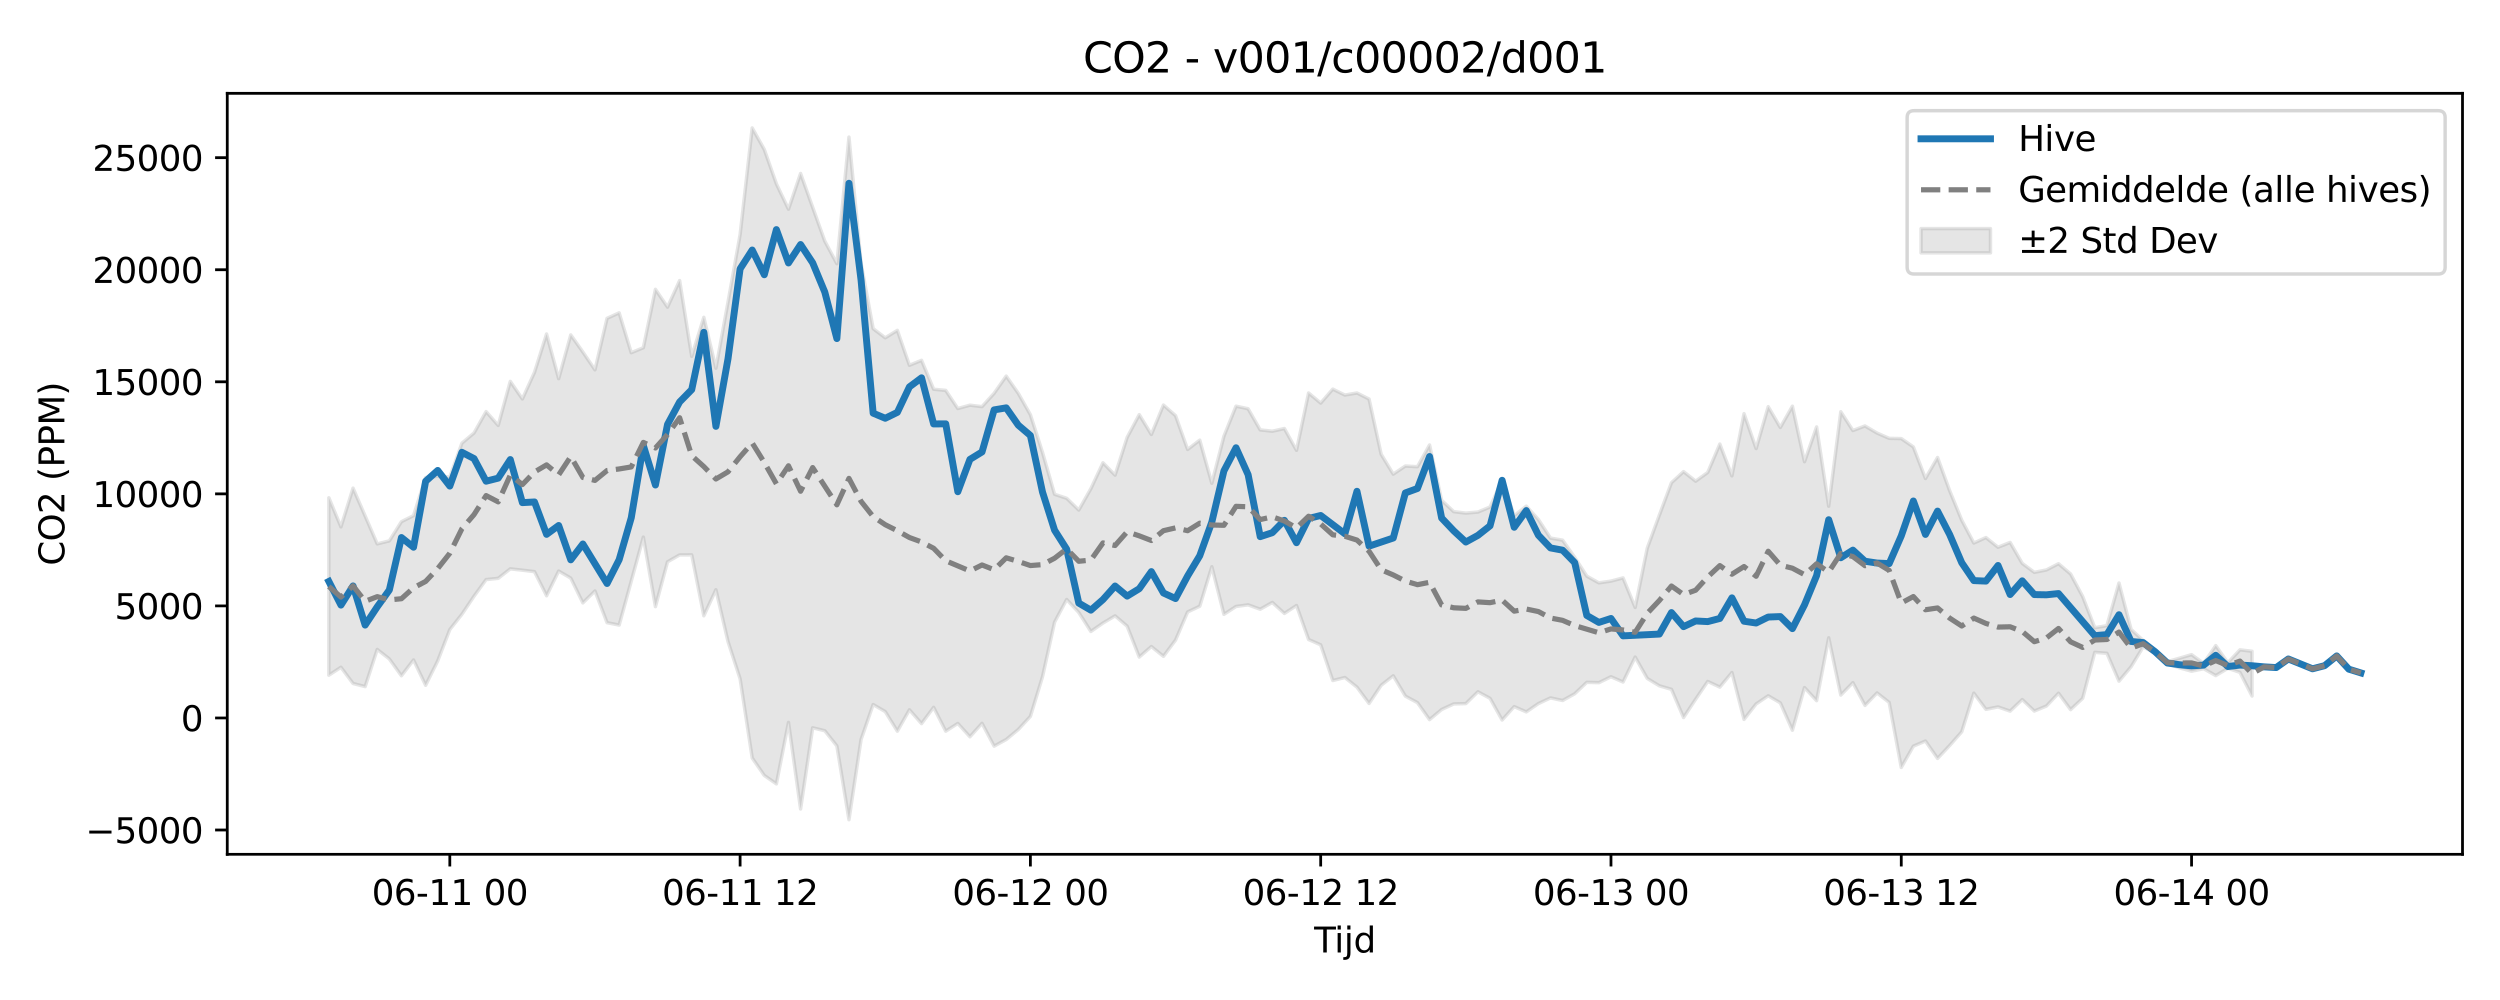 <?xml version="1.0" encoding="utf-8" standalone="no"?>
<!DOCTYPE svg PUBLIC "-//W3C//DTD SVG 1.1//EN"
  "http://www.w3.org/Graphics/SVG/1.1/DTD/svg11.dtd">
<svg xmlns:xlink="http://www.w3.org/1999/xlink" width="720pt" height="288pt" viewBox="0 0 720 288" xmlns="http://www.w3.org/2000/svg" version="1.1">
 <defs>
  <style type="text/css">*{stroke-linejoin: round; stroke-linecap: butt}</style>
 </defs>
 <g id="figure_1">
  <g id="patch_1">
   <path d="M 0 288 
L 720 288 
L 720 0 
L 0 0 
z
" style="fill: #ffffff"/>
  </g>
  <g id="axes_1">
   <g id="patch_2">
    <path d="M 65.45 246.04 
L 709.2 246.04 
L 709.2 26.88 
L 65.45 26.88 
z
" style="fill: #ffffff"/>
   </g>
   <g id="FillBetweenPolyCollection_1">
    <defs>
     <path id="m1ba364b36e" d="M 94.711 -144.64 
L 94.711 -93.538 
L 98.195 -95.83 
L 101.678 -91.153 
L 105.162 -90.254 
L 108.645 -100.965 
L 112.129 -98.223 
L 115.612 -93.38 
L 119.096 -97.934 
L 122.579 -90.638 
L 126.063 -97.667 
L 129.546 -106.684 
L 133.03 -111.089 
L 136.513 -116.275 
L 139.997 -121.079 
L 143.48 -121.437 
L 146.964 -124.173 
L 150.447 -123.781 
L 153.931 -123.364 
L 157.414 -116.416 
L 160.898 -123.534 
L 164.381 -121.498 
L 167.865 -114.367 
L 171.348 -117.801 
L 174.832 -108.666 
L 178.315 -107.972 
L 181.799 -120.616 
L 185.282 -133.316 
L 188.766 -113.282 
L 192.249 -126.2 
L 195.733 -128.179 
L 199.216 -128.191 
L 202.7 -110.651 
L 206.183 -118.142 
L 209.667 -103.223 
L 213.15 -92.496 
L 216.634 -69.696 
L 220.117 -64.666 
L 223.601 -62.239 
L 227.084 -79.957 
L 230.568 -55.011 
L 234.051 -78.392 
L 237.535 -77.546 
L 241.018 -73.177 
L 244.502 -51.922 
L 247.985 -75.005 
L 251.469 -85.092 
L 254.952 -83.055 
L 258.436 -77.421 
L 261.919 -83.582 
L 265.403 -79.598 
L 268.886 -84.281 
L 272.37 -77.422 
L 275.853 -79.65 
L 279.337 -75.801 
L 282.82 -79.687 
L 286.304 -73.108 
L 289.787 -75.015 
L 293.271 -77.904 
L 296.754 -81.676 
L 300.238 -93.076 
L 303.721 -108.819 
L 307.205 -115.348 
L 310.688 -111.6 
L 314.172 -106.134 
L 317.655 -108.563 
L 321.139 -110.634 
L 324.622 -107.655 
L 328.106 -98.771 
L 331.589 -101.799 
L 335.073 -98.973 
L 338.556 -103.654 
L 342.04 -111.756 
L 345.523 -113.401 
L 349.007 -124.785 
L 352.49 -111.068 
L 355.974 -113.334 
L 359.457 -113.804 
L 362.941 -112.538 
L 366.424 -114.497 
L 369.908 -111.329 
L 373.391 -113.607 
L 376.875 -103.821 
L 380.358 -102.284 
L 383.842 -92.008 
L 387.325 -92.876 
L 390.808 -90.093 
L 394.292 -85.402 
L 397.775 -90.636 
L 401.259 -93.378 
L 404.742 -87.522 
L 408.226 -85.632 
L 411.709 -80.746 
L 415.193 -83.663 
L 418.676 -85.271 
L 422.16 -85.357 
L 425.643 -88.766 
L 429.127 -86.881 
L 432.61 -80.635 
L 436.094 -84.491 
L 439.577 -82.972 
L 443.061 -85.366 
L 446.544 -87 
L 450.028 -86.248 
L 453.511 -88.186 
L 456.995 -91.486 
L 460.478 -91.389 
L 463.962 -93.098 
L 467.445 -91.574 
L 470.929 -98.756 
L 474.412 -92.606 
L 477.896 -90.483 
L 481.379 -89.475 
L 484.863 -81.348 
L 488.346 -86.618 
L 491.83 -91.746 
L 495.313 -90.106 
L 498.797 -94.311 
L 502.28 -80.805 
L 505.764 -85.263 
L 509.247 -87.609 
L 512.731 -85.578 
L 516.214 -77.693 
L 519.698 -89.977 
L 523.181 -86.204 
L 526.665 -104.304 
L 530.148 -87.82 
L 533.632 -91.394 
L 537.115 -84.835 
L 540.599 -88.432 
L 544.082 -85.7 
L 547.566 -66.972 
L 551.049 -73.099 
L 554.533 -74.588 
L 558.016 -69.575 
L 561.5 -73.289 
L 564.983 -77.248 
L 568.467 -88.371 
L 571.95 -83.703 
L 575.434 -84.409 
L 578.917 -83.189 
L 582.401 -86.527 
L 585.884 -83.218 
L 589.368 -84.656 
L 592.851 -88.35 
L 596.335 -83.623 
L 599.818 -86.891 
L 603.302 -100.128 
L 606.785 -99.851 
L 610.269 -91.824 
L 613.752 -95.977 
L 617.236 -101.673 
L 620.719 -99.893 
L 624.203 -96.866 
L 627.686 -95.662 
L 631.17 -94.689 
L 634.653 -95.411 
L 638.137 -93.432 
L 641.62 -95.529 
L 645.104 -94.361 
L 648.587 -87.543 
L 648.587 -100.432 
L 648.587 -100.432 
L 645.104 -100.854 
L 641.62 -97.111 
L 638.137 -102.067 
L 634.653 -96.951 
L 631.17 -99.467 
L 627.686 -98.443 
L 624.203 -97.445 
L 620.719 -100.441 
L 617.236 -103.542 
L 613.752 -106.736 
L 610.269 -120.091 
L 606.785 -107.804 
L 603.302 -107.224 
L 599.818 -116.184 
L 596.335 -122.692 
L 592.851 -125.651 
L 589.368 -123.862 
L 585.884 -123.166 
L 582.401 -125.756 
L 578.917 -131.785 
L 575.434 -130.392 
L 571.95 -133.187 
L 568.467 -131.608 
L 564.983 -138.177 
L 561.5 -146.69 
L 558.016 -156.242 
L 554.533 -150.199 
L 551.049 -159.289 
L 547.566 -161.694 
L 544.082 -161.756 
L 540.599 -163.275 
L 537.115 -165.325 
L 533.632 -164.01 
L 530.148 -169.422 
L 526.665 -142.202 
L 523.181 -165.053 
L 519.698 -155.017 
L 516.214 -171.021 
L 512.731 -164.895 
L 509.247 -170.874 
L 505.764 -158.816 
L 502.28 -168.862 
L 498.797 -150.949 
L 495.313 -160.112 
L 491.83 -151.943 
L 488.346 -149.424 
L 484.863 -152.175 
L 481.379 -148.973 
L 477.896 -139.644 
L 474.412 -130.139 
L 470.929 -113.05 
L 467.445 -121.568 
L 463.962 -120.645 
L 460.478 -120.138 
L 456.995 -122.066 
L 453.511 -127.492 
L 450.028 -132.432 
L 446.544 -133.031 
L 443.061 -138.377 
L 439.577 -142.223 
L 436.094 -139.486 
L 432.61 -149.693 
L 429.127 -141.977 
L 425.643 -140.536 
L 422.16 -140.228 
L 418.676 -140.643 
L 415.193 -143.904 
L 411.709 -159.85 
L 408.226 -153.591 
L 404.742 -153.787 
L 401.259 -151.448 
L 397.775 -157.179 
L 394.292 -173.07 
L 390.808 -174.824 
L 387.325 -174.232 
L 383.842 -175.935 
L 380.358 -171.914 
L 376.875 -174.825 
L 373.391 -158.313 
L 369.908 -164.585 
L 366.424 -163.812 
L 362.941 -164.189 
L 359.457 -170.283 
L 355.974 -171.023 
L 352.49 -162.359 
L 349.007 -148.821 
L 345.523 -161.242 
L 342.04 -158.556 
L 338.556 -168.297 
L 335.073 -171.347 
L 331.589 -162.874 
L 328.106 -168.583 
L 324.622 -162.036 
L 321.139 -151.157 
L 317.655 -154.72 
L 314.172 -147.27 
L 310.688 -141.106 
L 307.205 -144.491 
L 303.721 -145.648 
L 300.238 -157.707 
L 296.754 -168.566 
L 293.271 -174.713 
L 289.787 -179.682 
L 286.304 -174.726 
L 282.82 -170.892 
L 279.337 -171.31 
L 275.853 -170.341 
L 272.37 -175.572 
L 268.886 -175.903 
L 265.403 -184.232 
L 261.919 -182.8 
L 258.436 -192.86 
L 254.952 -190.712 
L 251.469 -193.347 
L 247.985 -212.213 
L 244.502 -248.52 
L 241.018 -212.056 
L 237.535 -218.574 
L 234.051 -228.282 
L 230.568 -238.042 
L 227.084 -227.746 
L 223.601 -235.054 
L 220.117 -244.946 
L 216.634 -251.158 
L 213.15 -220.424 
L 209.667 -201.003 
L 206.183 -181.959 
L 202.7 -196.606 
L 199.216 -185.353 
L 195.733 -207.194 
L 192.249 -199.543 
L 188.766 -204.684 
L 185.282 -187.857 
L 181.799 -186.425 
L 178.315 -197.906 
L 174.832 -196.319 
L 171.348 -181.488 
L 167.865 -186.629 
L 164.381 -191.543 
L 160.898 -178.943 
L 157.414 -191.816 
L 153.931 -180.768 
L 150.447 -173.107 
L 146.964 -178.162 
L 143.48 -165.482 
L 139.997 -169.464 
L 136.513 -163.301 
L 133.03 -160.363 
L 129.546 -150.656 
L 126.063 -150.837 
L 122.579 -150.455 
L 119.096 -139.494 
L 115.612 -137.759 
L 112.129 -132.231 
L 108.645 -131.363 
L 105.162 -139.393 
L 101.678 -147.418 
L 98.195 -136.262 
L 94.711 -144.64 
z
" style="stroke: #808080; stroke-opacity: 0.2"/>
    </defs>
    <g clip-path="url(#p486c5e8a13)">
     <use xlink:href="#m1ba364b36e" x="0" y="288" style="fill: #808080; fill-opacity: 0.2; stroke: #808080; stroke-opacity: 0.2"/>
    </g>
   </g>
   <g id="matplotlib.axis_1">
    <g id="xtick_1">
     <g id="line2d_1">
      <defs>
       <path id="m6a02d27162" d="M 0 0 
L 0 3.5 
" style="stroke: #000000; stroke-width: 0.8"/>
      </defs>
      <g>
       <use xlink:href="#m6a02d27162" x="129.546" y="246.04" style="stroke: #000000; stroke-width: 0.8"/>
      </g>
     </g>
     <g id="text_1">
      <!-- 06-11 00 -->
      <g transform="translate(107.066 260.638) scale(0.1 -0.1)">
       <defs>
        <path id="DejaVuSans-30" d="M 2034 4250 
Q 1547 4250 1301 3770 
Q 1056 3291 1056 2328 
Q 1056 1369 1301 889 
Q 1547 409 2034 409 
Q 2525 409 2770 889 
Q 3016 1369 3016 2328 
Q 3016 3291 2770 3770 
Q 2525 4250 2034 4250 
z
M 2034 4750 
Q 2819 4750 3233 4129 
Q 3647 3509 3647 2328 
Q 3647 1150 3233 529 
Q 2819 -91 2034 -91 
Q 1250 -91 836 529 
Q 422 1150 422 2328 
Q 422 3509 836 4129 
Q 1250 4750 2034 4750 
z
" transform="scale(0.016)"/>
        <path id="DejaVuSans-36" d="M 2113 2584 
Q 1688 2584 1439 2293 
Q 1191 2003 1191 1497 
Q 1191 994 1439 701 
Q 1688 409 2113 409 
Q 2538 409 2786 701 
Q 3034 994 3034 1497 
Q 3034 2003 2786 2293 
Q 2538 2584 2113 2584 
z
M 3366 4563 
L 3366 3988 
Q 3128 4100 2886 4159 
Q 2644 4219 2406 4219 
Q 1781 4219 1451 3797 
Q 1122 3375 1075 2522 
Q 1259 2794 1537 2939 
Q 1816 3084 2150 3084 
Q 2853 3084 3261 2657 
Q 3669 2231 3669 1497 
Q 3669 778 3244 343 
Q 2819 -91 2113 -91 
Q 1303 -91 875 529 
Q 447 1150 447 2328 
Q 447 3434 972 4092 
Q 1497 4750 2381 4750 
Q 2619 4750 2861 4703 
Q 3103 4656 3366 4563 
z
" transform="scale(0.016)"/>
        <path id="DejaVuSans-2d" d="M 313 2009 
L 1997 2009 
L 1997 1497 
L 313 1497 
L 313 2009 
z
" transform="scale(0.016)"/>
        <path id="DejaVuSans-31" d="M 794 531 
L 1825 531 
L 1825 4091 
L 703 3866 
L 703 4441 
L 1819 4666 
L 2450 4666 
L 2450 531 
L 3481 531 
L 3481 0 
L 794 0 
L 794 531 
z
" transform="scale(0.016)"/>
        <path id="DejaVuSans-20" transform="scale(0.016)"/>
       </defs>
       <use xlink:href="#DejaVuSans-30"/>
       <use xlink:href="#DejaVuSans-36" transform="translate(63.623 0)"/>
       <use xlink:href="#DejaVuSans-2d" transform="translate(127.246 0)"/>
       <use xlink:href="#DejaVuSans-31" transform="translate(163.33 0)"/>
       <use xlink:href="#DejaVuSans-31" transform="translate(226.953 0)"/>
       <use xlink:href="#DejaVuSans-20" transform="translate(290.576 0)"/>
       <use xlink:href="#DejaVuSans-30" transform="translate(322.363 0)"/>
       <use xlink:href="#DejaVuSans-30" transform="translate(385.986 0)"/>
      </g>
     </g>
    </g>
    <g id="xtick_2">
     <g id="line2d_2">
      <g>
       <use xlink:href="#m6a02d27162" x="213.15" y="246.04" style="stroke: #000000; stroke-width: 0.8"/>
      </g>
     </g>
     <g id="text_2">
      <!-- 06-11 12 -->
      <g transform="translate(190.67 260.638) scale(0.1 -0.1)">
       <defs>
        <path id="DejaVuSans-32" d="M 1228 531 
L 3431 531 
L 3431 0 
L 469 0 
L 469 531 
Q 828 903 1448 1529 
Q 2069 2156 2228 2338 
Q 2531 2678 2651 2914 
Q 2772 3150 2772 3378 
Q 2772 3750 2511 3984 
Q 2250 4219 1831 4219 
Q 1534 4219 1204 4116 
Q 875 4013 500 3803 
L 500 4441 
Q 881 4594 1212 4672 
Q 1544 4750 1819 4750 
Q 2544 4750 2975 4387 
Q 3406 4025 3406 3419 
Q 3406 3131 3298 2873 
Q 3191 2616 2906 2266 
Q 2828 2175 2409 1742 
Q 1991 1309 1228 531 
z
" transform="scale(0.016)"/>
       </defs>
       <use xlink:href="#DejaVuSans-30"/>
       <use xlink:href="#DejaVuSans-36" transform="translate(63.623 0)"/>
       <use xlink:href="#DejaVuSans-2d" transform="translate(127.246 0)"/>
       <use xlink:href="#DejaVuSans-31" transform="translate(163.33 0)"/>
       <use xlink:href="#DejaVuSans-31" transform="translate(226.953 0)"/>
       <use xlink:href="#DejaVuSans-20" transform="translate(290.576 0)"/>
       <use xlink:href="#DejaVuSans-31" transform="translate(322.363 0)"/>
       <use xlink:href="#DejaVuSans-32" transform="translate(385.986 0)"/>
      </g>
     </g>
    </g>
    <g id="xtick_3">
     <g id="line2d_3">
      <g>
       <use xlink:href="#m6a02d27162" x="296.754" y="246.04" style="stroke: #000000; stroke-width: 0.8"/>
      </g>
     </g>
     <g id="text_3">
      <!-- 06-12 00 -->
      <g transform="translate(274.274 260.638) scale(0.1 -0.1)">
       <use xlink:href="#DejaVuSans-30"/>
       <use xlink:href="#DejaVuSans-36" transform="translate(63.623 0)"/>
       <use xlink:href="#DejaVuSans-2d" transform="translate(127.246 0)"/>
       <use xlink:href="#DejaVuSans-31" transform="translate(163.33 0)"/>
       <use xlink:href="#DejaVuSans-32" transform="translate(226.953 0)"/>
       <use xlink:href="#DejaVuSans-20" transform="translate(290.576 0)"/>
       <use xlink:href="#DejaVuSans-30" transform="translate(322.363 0)"/>
       <use xlink:href="#DejaVuSans-30" transform="translate(385.986 0)"/>
      </g>
     </g>
    </g>
    <g id="xtick_4">
     <g id="line2d_4">
      <g>
       <use xlink:href="#m6a02d27162" x="380.358" y="246.04" style="stroke: #000000; stroke-width: 0.8"/>
      </g>
     </g>
     <g id="text_4">
      <!-- 06-12 12 -->
      <g transform="translate(357.878 260.638) scale(0.1 -0.1)">
       <use xlink:href="#DejaVuSans-30"/>
       <use xlink:href="#DejaVuSans-36" transform="translate(63.623 0)"/>
       <use xlink:href="#DejaVuSans-2d" transform="translate(127.246 0)"/>
       <use xlink:href="#DejaVuSans-31" transform="translate(163.33 0)"/>
       <use xlink:href="#DejaVuSans-32" transform="translate(226.953 0)"/>
       <use xlink:href="#DejaVuSans-20" transform="translate(290.576 0)"/>
       <use xlink:href="#DejaVuSans-31" transform="translate(322.363 0)"/>
       <use xlink:href="#DejaVuSans-32" transform="translate(385.986 0)"/>
      </g>
     </g>
    </g>
    <g id="xtick_5">
     <g id="line2d_5">
      <g>
       <use xlink:href="#m6a02d27162" x="463.962" y="246.04" style="stroke: #000000; stroke-width: 0.8"/>
      </g>
     </g>
     <g id="text_5">
      <!-- 06-13 00 -->
      <g transform="translate(441.481 260.638) scale(0.1 -0.1)">
       <defs>
        <path id="DejaVuSans-33" d="M 2597 2516 
Q 3050 2419 3304 2112 
Q 3559 1806 3559 1356 
Q 3559 666 3084 287 
Q 2609 -91 1734 -91 
Q 1441 -91 1130 -33 
Q 819 25 488 141 
L 488 750 
Q 750 597 1062 519 
Q 1375 441 1716 441 
Q 2309 441 2620 675 
Q 2931 909 2931 1356 
Q 2931 1769 2642 2001 
Q 2353 2234 1838 2234 
L 1294 2234 
L 1294 2753 
L 1863 2753 
Q 2328 2753 2575 2939 
Q 2822 3125 2822 3475 
Q 2822 3834 2567 4026 
Q 2313 4219 1838 4219 
Q 1578 4219 1281 4162 
Q 984 4106 628 3988 
L 628 4550 
Q 988 4650 1302 4700 
Q 1616 4750 1894 4750 
Q 2613 4750 3031 4423 
Q 3450 4097 3450 3541 
Q 3450 3153 3228 2886 
Q 3006 2619 2597 2516 
z
" transform="scale(0.016)"/>
       </defs>
       <use xlink:href="#DejaVuSans-30"/>
       <use xlink:href="#DejaVuSans-36" transform="translate(63.623 0)"/>
       <use xlink:href="#DejaVuSans-2d" transform="translate(127.246 0)"/>
       <use xlink:href="#DejaVuSans-31" transform="translate(163.33 0)"/>
       <use xlink:href="#DejaVuSans-33" transform="translate(226.953 0)"/>
       <use xlink:href="#DejaVuSans-20" transform="translate(290.576 0)"/>
       <use xlink:href="#DejaVuSans-30" transform="translate(322.363 0)"/>
       <use xlink:href="#DejaVuSans-30" transform="translate(385.986 0)"/>
      </g>
     </g>
    </g>
    <g id="xtick_6">
     <g id="line2d_6">
      <g>
       <use xlink:href="#m6a02d27162" x="547.566" y="246.04" style="stroke: #000000; stroke-width: 0.8"/>
      </g>
     </g>
     <g id="text_6">
      <!-- 06-13 12 -->
      <g transform="translate(525.085 260.638) scale(0.1 -0.1)">
       <use xlink:href="#DejaVuSans-30"/>
       <use xlink:href="#DejaVuSans-36" transform="translate(63.623 0)"/>
       <use xlink:href="#DejaVuSans-2d" transform="translate(127.246 0)"/>
       <use xlink:href="#DejaVuSans-31" transform="translate(163.33 0)"/>
       <use xlink:href="#DejaVuSans-33" transform="translate(226.953 0)"/>
       <use xlink:href="#DejaVuSans-20" transform="translate(290.576 0)"/>
       <use xlink:href="#DejaVuSans-31" transform="translate(322.363 0)"/>
       <use xlink:href="#DejaVuSans-32" transform="translate(385.986 0)"/>
      </g>
     </g>
    </g>
    <g id="xtick_7">
     <g id="line2d_7">
      <g>
       <use xlink:href="#m6a02d27162" x="631.17" y="246.04" style="stroke: #000000; stroke-width: 0.8"/>
      </g>
     </g>
     <g id="text_7">
      <!-- 06-14 00 -->
      <g transform="translate(608.689 260.638) scale(0.1 -0.1)">
       <defs>
        <path id="DejaVuSans-34" d="M 2419 4116 
L 825 1625 
L 2419 1625 
L 2419 4116 
z
M 2253 4666 
L 3047 4666 
L 3047 1625 
L 3713 1625 
L 3713 1100 
L 3047 1100 
L 3047 0 
L 2419 0 
L 2419 1100 
L 313 1100 
L 313 1709 
L 2253 4666 
z
" transform="scale(0.016)"/>
       </defs>
       <use xlink:href="#DejaVuSans-30"/>
       <use xlink:href="#DejaVuSans-36" transform="translate(63.623 0)"/>
       <use xlink:href="#DejaVuSans-2d" transform="translate(127.246 0)"/>
       <use xlink:href="#DejaVuSans-31" transform="translate(163.33 0)"/>
       <use xlink:href="#DejaVuSans-34" transform="translate(226.953 0)"/>
       <use xlink:href="#DejaVuSans-20" transform="translate(290.576 0)"/>
       <use xlink:href="#DejaVuSans-30" transform="translate(322.363 0)"/>
       <use xlink:href="#DejaVuSans-30" transform="translate(385.986 0)"/>
      </g>
     </g>
    </g>
    <g id="text_8">
     <!-- Tijd -->
     <g transform="translate(378.475 274.317) scale(0.1 -0.1)">
      <defs>
       <path id="DejaVuSans-54" d="M -19 4666 
L 3928 4666 
L 3928 4134 
L 2272 4134 
L 2272 0 
L 1638 0 
L 1638 4134 
L -19 4134 
L -19 4666 
z
" transform="scale(0.016)"/>
       <path id="DejaVuSans-69" d="M 603 3500 
L 1178 3500 
L 1178 0 
L 603 0 
L 603 3500 
z
M 603 4863 
L 1178 4863 
L 1178 4134 
L 603 4134 
L 603 4863 
z
" transform="scale(0.016)"/>
       <path id="DejaVuSans-6a" d="M 603 3500 
L 1178 3500 
L 1178 -63 
Q 1178 -731 923 -1031 
Q 669 -1331 103 -1331 
L -116 -1331 
L -116 -844 
L 38 -844 
Q 366 -844 484 -692 
Q 603 -541 603 -63 
L 603 3500 
z
M 603 4863 
L 1178 4863 
L 1178 4134 
L 603 4134 
L 603 4863 
z
" transform="scale(0.016)"/>
       <path id="DejaVuSans-64" d="M 2906 2969 
L 2906 4863 
L 3481 4863 
L 3481 0 
L 2906 0 
L 2906 525 
Q 2725 213 2448 61 
Q 2172 -91 1784 -91 
Q 1150 -91 751 415 
Q 353 922 353 1747 
Q 353 2572 751 3078 
Q 1150 3584 1784 3584 
Q 2172 3584 2448 3432 
Q 2725 3281 2906 2969 
z
M 947 1747 
Q 947 1113 1208 752 
Q 1469 391 1925 391 
Q 2381 391 2643 752 
Q 2906 1113 2906 1747 
Q 2906 2381 2643 2742 
Q 2381 3103 1925 3103 
Q 1469 3103 1208 2742 
Q 947 2381 947 1747 
z
" transform="scale(0.016)"/>
      </defs>
      <use xlink:href="#DejaVuSans-54"/>
      <use xlink:href="#DejaVuSans-69" transform="translate(57.959 0)"/>
      <use xlink:href="#DejaVuSans-6a" transform="translate(85.742 0)"/>
      <use xlink:href="#DejaVuSans-64" transform="translate(113.525 0)"/>
     </g>
    </g>
   </g>
   <g id="matplotlib.axis_2">
    <g id="ytick_1">
     <g id="line2d_8">
      <defs>
       <path id="m3d25c90c5d" d="M 0 0 
L -3.5 0 
" style="stroke: #000000; stroke-width: 0.8"/>
      </defs>
      <g>
       <use xlink:href="#m3d25c90c5d" x="65.45" y="239.047" style="stroke: #000000; stroke-width: 0.8"/>
      </g>
     </g>
     <g id="text_9">
      <!-- −5000 -->
      <g transform="translate(24.62 242.846) scale(0.1 -0.1)">
       <defs>
        <path id="DejaVuSans-2212" d="M 678 2272 
L 4684 2272 
L 4684 1741 
L 678 1741 
L 678 2272 
z
" transform="scale(0.016)"/>
        <path id="DejaVuSans-35" d="M 691 4666 
L 3169 4666 
L 3169 4134 
L 1269 4134 
L 1269 2991 
Q 1406 3038 1543 3061 
Q 1681 3084 1819 3084 
Q 2600 3084 3056 2656 
Q 3513 2228 3513 1497 
Q 3513 744 3044 326 
Q 2575 -91 1722 -91 
Q 1428 -91 1123 -41 
Q 819 9 494 109 
L 494 744 
Q 775 591 1075 516 
Q 1375 441 1709 441 
Q 2250 441 2565 725 
Q 2881 1009 2881 1497 
Q 2881 1984 2565 2268 
Q 2250 2553 1709 2553 
Q 1456 2553 1204 2497 
Q 953 2441 691 2322 
L 691 4666 
z
" transform="scale(0.016)"/>
       </defs>
       <use xlink:href="#DejaVuSans-2212"/>
       <use xlink:href="#DejaVuSans-35" transform="translate(83.789 0)"/>
       <use xlink:href="#DejaVuSans-30" transform="translate(147.412 0)"/>
       <use xlink:href="#DejaVuSans-30" transform="translate(211.035 0)"/>
       <use xlink:href="#DejaVuSans-30" transform="translate(274.658 0)"/>
      </g>
     </g>
    </g>
    <g id="ytick_2">
     <g id="line2d_9">
      <g>
       <use xlink:href="#m3d25c90c5d" x="65.45" y="206.774" style="stroke: #000000; stroke-width: 0.8"/>
      </g>
     </g>
     <g id="text_10">
      <!-- 0 -->
      <g transform="translate(52.087 210.573) scale(0.1 -0.1)">
       <use xlink:href="#DejaVuSans-30"/>
      </g>
     </g>
    </g>
    <g id="ytick_3">
     <g id="line2d_10">
      <g>
       <use xlink:href="#m3d25c90c5d" x="65.45" y="174.5" style="stroke: #000000; stroke-width: 0.8"/>
      </g>
     </g>
     <g id="text_11">
      <!-- 5000 -->
      <g transform="translate(33 178.299) scale(0.1 -0.1)">
       <use xlink:href="#DejaVuSans-35"/>
       <use xlink:href="#DejaVuSans-30" transform="translate(63.623 0)"/>
       <use xlink:href="#DejaVuSans-30" transform="translate(127.246 0)"/>
       <use xlink:href="#DejaVuSans-30" transform="translate(190.869 0)"/>
      </g>
     </g>
    </g>
    <g id="ytick_4">
     <g id="line2d_11">
      <g>
       <use xlink:href="#m3d25c90c5d" x="65.45" y="142.227" style="stroke: #000000; stroke-width: 0.8"/>
      </g>
     </g>
     <g id="text_12">
      <!-- 10000 -->
      <g transform="translate(26.637 146.026) scale(0.1 -0.1)">
       <use xlink:href="#DejaVuSans-31"/>
       <use xlink:href="#DejaVuSans-30" transform="translate(63.623 0)"/>
       <use xlink:href="#DejaVuSans-30" transform="translate(127.246 0)"/>
       <use xlink:href="#DejaVuSans-30" transform="translate(190.869 0)"/>
       <use xlink:href="#DejaVuSans-30" transform="translate(254.492 0)"/>
      </g>
     </g>
    </g>
    <g id="ytick_5">
     <g id="line2d_12">
      <g>
       <use xlink:href="#m3d25c90c5d" x="65.45" y="109.953" style="stroke: #000000; stroke-width: 0.8"/>
      </g>
     </g>
     <g id="text_13">
      <!-- 15000 -->
      <g transform="translate(26.637 113.752) scale(0.1 -0.1)">
       <use xlink:href="#DejaVuSans-31"/>
       <use xlink:href="#DejaVuSans-35" transform="translate(63.623 0)"/>
       <use xlink:href="#DejaVuSans-30" transform="translate(127.246 0)"/>
       <use xlink:href="#DejaVuSans-30" transform="translate(190.869 0)"/>
       <use xlink:href="#DejaVuSans-30" transform="translate(254.492 0)"/>
      </g>
     </g>
    </g>
    <g id="ytick_6">
     <g id="line2d_13">
      <g>
       <use xlink:href="#m3d25c90c5d" x="65.45" y="77.679" style="stroke: #000000; stroke-width: 0.8"/>
      </g>
     </g>
     <g id="text_14">
      <!-- 20000 -->
      <g transform="translate(26.637 81.479) scale(0.1 -0.1)">
       <use xlink:href="#DejaVuSans-32"/>
       <use xlink:href="#DejaVuSans-30" transform="translate(63.623 0)"/>
       <use xlink:href="#DejaVuSans-30" transform="translate(127.246 0)"/>
       <use xlink:href="#DejaVuSans-30" transform="translate(190.869 0)"/>
       <use xlink:href="#DejaVuSans-30" transform="translate(254.492 0)"/>
      </g>
     </g>
    </g>
    <g id="ytick_7">
     <g id="line2d_14">
      <g>
       <use xlink:href="#m3d25c90c5d" x="65.45" y="45.406" style="stroke: #000000; stroke-width: 0.8"/>
      </g>
     </g>
     <g id="text_15">
      <!-- 25000 -->
      <g transform="translate(26.637 49.205) scale(0.1 -0.1)">
       <use xlink:href="#DejaVuSans-32"/>
       <use xlink:href="#DejaVuSans-35" transform="translate(63.623 0)"/>
       <use xlink:href="#DejaVuSans-30" transform="translate(127.246 0)"/>
       <use xlink:href="#DejaVuSans-30" transform="translate(190.869 0)"/>
       <use xlink:href="#DejaVuSans-30" transform="translate(254.492 0)"/>
      </g>
     </g>
    </g>
    <g id="text_16">
     <!-- CO2 (PPM) -->
     <g transform="translate(18.541 162.903) rotate(-90) scale(0.1 -0.1)">
      <defs>
       <path id="DejaVuSans-43" d="M 4122 4306 
L 4122 3641 
Q 3803 3938 3442 4084 
Q 3081 4231 2675 4231 
Q 1875 4231 1450 3742 
Q 1025 3253 1025 2328 
Q 1025 1406 1450 917 
Q 1875 428 2675 428 
Q 3081 428 3442 575 
Q 3803 722 4122 1019 
L 4122 359 
Q 3791 134 3420 21 
Q 3050 -91 2638 -91 
Q 1578 -91 968 557 
Q 359 1206 359 2328 
Q 359 3453 968 4101 
Q 1578 4750 2638 4750 
Q 3056 4750 3426 4639 
Q 3797 4528 4122 4306 
z
" transform="scale(0.016)"/>
       <path id="DejaVuSans-4f" d="M 2522 4238 
Q 1834 4238 1429 3725 
Q 1025 3213 1025 2328 
Q 1025 1447 1429 934 
Q 1834 422 2522 422 
Q 3209 422 3611 934 
Q 4013 1447 4013 2328 
Q 4013 3213 3611 3725 
Q 3209 4238 2522 4238 
z
M 2522 4750 
Q 3503 4750 4090 4092 
Q 4678 3434 4678 2328 
Q 4678 1225 4090 567 
Q 3503 -91 2522 -91 
Q 1538 -91 948 565 
Q 359 1222 359 2328 
Q 359 3434 948 4092 
Q 1538 4750 2522 4750 
z
" transform="scale(0.016)"/>
       <path id="DejaVuSans-28" d="M 1984 4856 
Q 1566 4138 1362 3434 
Q 1159 2731 1159 2009 
Q 1159 1288 1364 580 
Q 1569 -128 1984 -844 
L 1484 -844 
Q 1016 -109 783 600 
Q 550 1309 550 2009 
Q 550 2706 781 3412 
Q 1013 4119 1484 4856 
L 1984 4856 
z
" transform="scale(0.016)"/>
       <path id="DejaVuSans-50" d="M 1259 4147 
L 1259 2394 
L 2053 2394 
Q 2494 2394 2734 2622 
Q 2975 2850 2975 3272 
Q 2975 3691 2734 3919 
Q 2494 4147 2053 4147 
L 1259 4147 
z
M 628 4666 
L 2053 4666 
Q 2838 4666 3239 4311 
Q 3641 3956 3641 3272 
Q 3641 2581 3239 2228 
Q 2838 1875 2053 1875 
L 1259 1875 
L 1259 0 
L 628 0 
L 628 4666 
z
" transform="scale(0.016)"/>
       <path id="DejaVuSans-4d" d="M 628 4666 
L 1569 4666 
L 2759 1491 
L 3956 4666 
L 4897 4666 
L 4897 0 
L 4281 0 
L 4281 4097 
L 3078 897 
L 2444 897 
L 1241 4097 
L 1241 0 
L 628 0 
L 628 4666 
z
" transform="scale(0.016)"/>
       <path id="DejaVuSans-29" d="M 513 4856 
L 1013 4856 
Q 1481 4119 1714 3412 
Q 1947 2706 1947 2009 
Q 1947 1309 1714 600 
Q 1481 -109 1013 -844 
L 513 -844 
Q 928 -128 1133 580 
Q 1338 1288 1338 2009 
Q 1338 2731 1133 3434 
Q 928 4138 513 4856 
z
" transform="scale(0.016)"/>
      </defs>
      <use xlink:href="#DejaVuSans-43"/>
      <use xlink:href="#DejaVuSans-4f" transform="translate(69.824 0)"/>
      <use xlink:href="#DejaVuSans-32" transform="translate(148.535 0)"/>
      <use xlink:href="#DejaVuSans-20" transform="translate(212.158 0)"/>
      <use xlink:href="#DejaVuSans-28" transform="translate(243.945 0)"/>
      <use xlink:href="#DejaVuSans-50" transform="translate(282.959 0)"/>
      <use xlink:href="#DejaVuSans-50" transform="translate(343.262 0)"/>
      <use xlink:href="#DejaVuSans-4d" transform="translate(403.564 0)"/>
      <use xlink:href="#DejaVuSans-29" transform="translate(489.844 0)"/>
     </g>
    </g>
   </g>
   <g id="line2d_15">
    <path d="M 94.711 167.461 
L 98.195 174.268 
L 101.678 168.751 
L 105.162 180.023 
L 108.645 174.767 
L 112.129 169.919 
L 115.612 154.813 
L 119.096 157.6 
L 122.579 138.616 
L 126.063 135.488 
L 129.546 139.987 
L 133.03 130.26 
L 136.513 132.071 
L 139.997 138.588 
L 143.48 137.705 
L 146.964 132.355 
L 150.447 144.759 
L 153.931 144.563 
L 157.414 153.892 
L 160.898 151.343 
L 164.381 161.227 
L 167.865 156.669 
L 174.832 168.042 
L 178.315 161.188 
L 181.799 149.127 
L 185.282 128.314 
L 188.766 139.68 
L 192.249 122.23 
L 195.733 115.759 
L 199.216 112.204 
L 202.7 95.701 
L 206.183 122.785 
L 209.667 103.322 
L 213.15 77.428 
L 216.634 72.01 
L 220.117 79.125 
L 223.601 66.129 
L 227.084 75.73 
L 230.568 70.424 
L 234.051 75.701 
L 237.535 84.113 
L 241.018 97.506 
L 244.502 52.786 
L 247.985 80.649 
L 251.469 118.996 
L 254.952 120.461 
L 258.436 118.757 
L 261.919 111.415 
L 265.403 108.814 
L 268.886 122.096 
L 272.37 122.066 
L 275.853 141.613 
L 279.337 132.304 
L 282.82 130.158 
L 286.304 118.047 
L 289.787 117.464 
L 293.271 122.449 
L 296.754 125.423 
L 300.238 141.71 
L 303.721 152.696 
L 307.205 158.168 
L 310.688 173.691 
L 314.172 175.726 
L 317.655 172.673 
L 321.139 168.772 
L 324.622 171.679 
L 328.106 169.546 
L 331.589 164.624 
L 335.073 170.776 
L 338.556 172.385 
L 342.04 165.864 
L 345.523 160.067 
L 349.007 150.33 
L 352.49 135.617 
L 355.974 128.959 
L 359.457 136.711 
L 362.941 154.555 
L 366.424 153.416 
L 369.908 149.862 
L 373.391 156.298 
L 376.875 149.307 
L 380.358 148.462 
L 387.325 153.729 
L 390.808 141.494 
L 394.292 157.289 
L 401.259 154.946 
L 404.742 141.965 
L 408.226 140.682 
L 411.709 131.476 
L 415.193 149.198 
L 418.676 152.874 
L 422.16 156.107 
L 425.643 154.187 
L 429.127 151.44 
L 432.61 138.331 
L 436.094 151.853 
L 439.577 147.057 
L 443.061 154.148 
L 446.544 157.8 
L 450.028 158.454 
L 453.511 162.032 
L 456.995 177.25 
L 460.478 179.255 
L 463.962 178.121 
L 467.445 183.13 
L 477.896 182.614 
L 481.379 176.424 
L 484.863 180.474 
L 488.346 178.838 
L 491.83 179.021 
L 495.313 178.115 
L 498.797 172.183 
L 502.28 178.915 
L 505.764 179.428 
L 509.247 177.708 
L 512.731 177.573 
L 516.214 181.042 
L 519.698 174.195 
L 523.181 165.767 
L 526.665 149.682 
L 530.148 160.629 
L 533.632 158.438 
L 537.115 161.636 
L 540.599 162.157 
L 544.082 162.32 
L 547.566 154.332 
L 551.049 144.288 
L 554.533 153.913 
L 558.016 147.201 
L 561.5 153.948 
L 564.983 162.072 
L 568.467 167.213 
L 571.95 167.357 
L 575.434 162.859 
L 578.917 171.221 
L 582.401 167.28 
L 585.884 171.238 
L 589.368 171.305 
L 592.851 170.94 
L 603.302 183.07 
L 606.785 182.766 
L 610.269 177.045 
L 613.752 184.742 
L 617.236 185.062 
L 620.719 187.737 
L 624.203 190.947 
L 627.686 191.439 
L 631.17 191.766 
L 634.653 191.547 
L 638.137 188.724 
L 641.62 191.96 
L 645.104 191.54 
L 648.587 191.734 
L 652.071 192.057 
L 655.554 192.257 
L 659.038 189.785 
L 666.005 192.61 
L 669.488 191.715 
L 672.972 188.907 
L 676.455 192.72 
L 679.939 193.8 
L 679.939 193.8 
" clip-path="url(#p486c5e8a13)" style="fill: none; stroke: #1f77b4; stroke-width: 2; stroke-linecap: square"/>
   </g>
   <g id="line2d_16">
    <path d="M 94.711 168.911 
L 98.195 171.954 
L 101.678 168.715 
L 105.162 173.177 
L 108.645 171.836 
L 112.129 172.773 
L 115.612 172.431 
L 119.096 169.286 
L 122.579 167.453 
L 126.063 163.748 
L 129.546 159.33 
L 133.03 152.274 
L 136.513 148.212 
L 139.997 142.729 
L 143.48 144.54 
L 146.964 136.833 
L 150.447 139.556 
L 153.931 135.934 
L 157.414 133.884 
L 160.898 136.761 
L 164.381 131.479 
L 167.865 137.502 
L 171.348 138.356 
L 174.832 135.508 
L 178.315 135.061 
L 181.799 134.479 
L 185.282 127.414 
L 188.766 129.017 
L 192.249 125.129 
L 195.733 120.314 
L 199.216 131.228 
L 202.7 134.372 
L 206.183 137.95 
L 209.667 135.887 
L 213.15 131.54 
L 216.634 127.573 
L 220.117 133.194 
L 223.601 139.353 
L 227.084 134.149 
L 230.568 141.473 
L 234.051 134.663 
L 241.018 145.384 
L 244.502 137.779 
L 247.985 144.391 
L 251.469 148.78 
L 254.952 151.116 
L 258.436 152.86 
L 261.919 154.809 
L 265.403 156.085 
L 268.886 157.908 
L 272.37 161.503 
L 279.337 164.445 
L 282.82 162.711 
L 286.304 164.083 
L 289.787 160.652 
L 293.271 161.692 
L 296.754 162.879 
L 300.238 162.608 
L 303.721 160.767 
L 307.205 158.081 
L 310.688 161.647 
L 314.172 161.298 
L 317.655 156.359 
L 321.139 157.105 
L 324.622 153.155 
L 328.106 154.323 
L 331.589 155.664 
L 335.073 152.84 
L 338.556 152.024 
L 342.04 152.844 
L 345.523 150.679 
L 349.007 151.197 
L 352.49 151.286 
L 355.974 145.822 
L 359.457 145.956 
L 362.941 149.637 
L 366.424 148.846 
L 369.908 150.043 
L 373.391 152.04 
L 376.875 148.677 
L 380.358 150.901 
L 383.842 154.028 
L 387.325 154.446 
L 390.808 155.541 
L 394.292 158.764 
L 397.775 164.092 
L 401.259 165.587 
L 404.742 167.345 
L 408.226 168.388 
L 411.709 167.702 
L 415.193 174.217 
L 418.676 175.043 
L 422.16 175.207 
L 425.643 173.349 
L 429.127 173.571 
L 432.61 172.836 
L 436.094 176.011 
L 439.577 175.403 
L 443.061 176.129 
L 446.544 177.985 
L 450.028 178.66 
L 453.511 180.161 
L 460.478 182.236 
L 463.962 181.128 
L 467.445 181.429 
L 470.929 182.097 
L 474.412 176.628 
L 477.896 172.937 
L 481.379 168.776 
L 484.863 171.239 
L 488.346 169.979 
L 491.83 166.155 
L 495.313 162.891 
L 498.797 165.37 
L 502.28 163.166 
L 505.764 165.96 
L 509.247 158.759 
L 512.731 162.764 
L 516.214 163.643 
L 519.698 165.503 
L 523.181 162.371 
L 526.665 164.747 
L 530.148 159.379 
L 533.632 160.298 
L 537.115 162.92 
L 540.599 162.147 
L 544.082 164.272 
L 547.566 173.667 
L 551.049 171.806 
L 554.533 175.606 
L 558.016 175.091 
L 561.5 178.01 
L 564.983 180.288 
L 568.467 178.011 
L 571.95 179.555 
L 575.434 180.599 
L 578.917 180.513 
L 582.401 181.859 
L 585.884 184.808 
L 589.368 183.741 
L 592.851 180.999 
L 596.335 184.842 
L 599.818 186.463 
L 603.302 184.324 
L 606.785 184.172 
L 610.269 182.042 
L 613.752 186.644 
L 617.236 185.392 
L 620.719 187.833 
L 624.203 190.844 
L 627.686 190.948 
L 631.17 190.922 
L 634.653 191.819 
L 638.137 190.251 
L 641.62 191.68 
L 645.104 190.393 
L 648.587 194.013 
L 652.071 192.057 
L 655.554 192.257 
L 659.038 189.785 
L 666.005 192.61 
L 669.488 191.715 
L 672.972 188.907 
L 676.455 192.72 
L 679.939 193.8 
L 679.939 193.8 
" clip-path="url(#p486c5e8a13)" style="fill: none; stroke-dasharray: 5.55,2.4; stroke-dashoffset: 0; stroke: #808080; stroke-width: 1.5"/>
   </g>
   <g id="patch_3">
    <path d="M 65.45 246.04 
L 65.45 26.88 
" style="fill: none; stroke: #000000; stroke-width: 0.8; stroke-linejoin: miter; stroke-linecap: square"/>
   </g>
   <g id="patch_4">
    <path d="M 709.2 246.04 
L 709.2 26.88 
" style="fill: none; stroke: #000000; stroke-width: 0.8; stroke-linejoin: miter; stroke-linecap: square"/>
   </g>
   <g id="patch_5">
    <path d="M 65.45 246.04 
L 709.2 246.04 
" style="fill: none; stroke: #000000; stroke-width: 0.8; stroke-linejoin: miter; stroke-linecap: square"/>
   </g>
   <g id="patch_6">
    <path d="M 65.45 26.88 
L 709.2 26.88 
" style="fill: none; stroke: #000000; stroke-width: 0.8; stroke-linejoin: miter; stroke-linecap: square"/>
   </g>
   <g id="text_17">
    <!-- CO2 - v001/c00002/d001 -->
    <g transform="translate(311.922 20.88) scale(0.12 -0.12)">
     <defs>
      <path id="DejaVuSans-76" d="M 191 3500 
L 800 3500 
L 1894 563 
L 2988 3500 
L 3597 3500 
L 2284 0 
L 1503 0 
L 191 3500 
z
" transform="scale(0.016)"/>
      <path id="DejaVuSans-2f" d="M 1625 4666 
L 2156 4666 
L 531 -594 
L 0 -594 
L 1625 4666 
z
" transform="scale(0.016)"/>
      <path id="DejaVuSans-63" d="M 3122 3366 
L 3122 2828 
Q 2878 2963 2633 3030 
Q 2388 3097 2138 3097 
Q 1578 3097 1268 2742 
Q 959 2388 959 1747 
Q 959 1106 1268 751 
Q 1578 397 2138 397 
Q 2388 397 2633 464 
Q 2878 531 3122 666 
L 3122 134 
Q 2881 22 2623 -34 
Q 2366 -91 2075 -91 
Q 1284 -91 818 406 
Q 353 903 353 1747 
Q 353 2603 823 3093 
Q 1294 3584 2113 3584 
Q 2378 3584 2631 3529 
Q 2884 3475 3122 3366 
z
" transform="scale(0.016)"/>
     </defs>
     <use xlink:href="#DejaVuSans-43"/>
     <use xlink:href="#DejaVuSans-4f" transform="translate(69.824 0)"/>
     <use xlink:href="#DejaVuSans-32" transform="translate(148.535 0)"/>
     <use xlink:href="#DejaVuSans-20" transform="translate(212.158 0)"/>
     <use xlink:href="#DejaVuSans-2d" transform="translate(243.945 0)"/>
     <use xlink:href="#DejaVuSans-20" transform="translate(280.029 0)"/>
     <use xlink:href="#DejaVuSans-76" transform="translate(311.816 0)"/>
     <use xlink:href="#DejaVuSans-30" transform="translate(370.996 0)"/>
     <use xlink:href="#DejaVuSans-30" transform="translate(434.619 0)"/>
     <use xlink:href="#DejaVuSans-31" transform="translate(498.242 0)"/>
     <use xlink:href="#DejaVuSans-2f" transform="translate(561.865 0)"/>
     <use xlink:href="#DejaVuSans-63" transform="translate(595.557 0)"/>
     <use xlink:href="#DejaVuSans-30" transform="translate(650.537 0)"/>
     <use xlink:href="#DejaVuSans-30" transform="translate(714.16 0)"/>
     <use xlink:href="#DejaVuSans-30" transform="translate(777.783 0)"/>
     <use xlink:href="#DejaVuSans-30" transform="translate(841.406 0)"/>
     <use xlink:href="#DejaVuSans-32" transform="translate(905.029 0)"/>
     <use xlink:href="#DejaVuSans-2f" transform="translate(968.652 0)"/>
     <use xlink:href="#DejaVuSans-64" transform="translate(1002.344 0)"/>
     <use xlink:href="#DejaVuSans-30" transform="translate(1065.82 0)"/>
     <use xlink:href="#DejaVuSans-30" transform="translate(1129.443 0)"/>
     <use xlink:href="#DejaVuSans-31" transform="translate(1193.066 0)"/>
    </g>
   </g>
   <g id="legend_1">
    <g id="patch_7">
     <path d="M 551.256 78.914 
L 702.2 78.914 
Q 704.2 78.914 704.2 76.914 
L 704.2 33.88 
Q 704.2 31.88 702.2 31.88 
L 551.256 31.88 
Q 549.256 31.88 549.256 33.88 
L 549.256 76.914 
Q 549.256 78.914 551.256 78.914 
z
" style="fill: #ffffff; opacity: 0.8; stroke: #cccccc; stroke-linejoin: miter"/>
    </g>
    <g id="line2d_17">
     <path d="M 553.256 39.978 
L 563.256 39.978 
L 573.256 39.978 
" style="fill: none; stroke: #1f77b4; stroke-width: 2; stroke-linecap: square"/>
    </g>
    <g id="text_18">
     <!-- Hive -->
     <g transform="translate(581.256 43.478) scale(0.1 -0.1)">
      <defs>
       <path id="DejaVuSans-48" d="M 628 4666 
L 1259 4666 
L 1259 2753 
L 3553 2753 
L 3553 4666 
L 4184 4666 
L 4184 0 
L 3553 0 
L 3553 2222 
L 1259 2222 
L 1259 0 
L 628 0 
L 628 4666 
z
" transform="scale(0.016)"/>
       <path id="DejaVuSans-65" d="M 3597 1894 
L 3597 1613 
L 953 1613 
Q 991 1019 1311 708 
Q 1631 397 2203 397 
Q 2534 397 2845 478 
Q 3156 559 3463 722 
L 3463 178 
Q 3153 47 2828 -22 
Q 2503 -91 2169 -91 
Q 1331 -91 842 396 
Q 353 884 353 1716 
Q 353 2575 817 3079 
Q 1281 3584 2069 3584 
Q 2775 3584 3186 3129 
Q 3597 2675 3597 1894 
z
M 3022 2063 
Q 3016 2534 2758 2815 
Q 2500 3097 2075 3097 
Q 1594 3097 1305 2825 
Q 1016 2553 972 2059 
L 3022 2063 
z
" transform="scale(0.016)"/>
      </defs>
      <use xlink:href="#DejaVuSans-48"/>
      <use xlink:href="#DejaVuSans-69" transform="translate(75.195 0)"/>
      <use xlink:href="#DejaVuSans-76" transform="translate(102.979 0)"/>
      <use xlink:href="#DejaVuSans-65" transform="translate(162.158 0)"/>
     </g>
    </g>
    <g id="line2d_18">
     <path d="M 553.256 54.657 
L 563.256 54.657 
L 573.256 54.657 
" style="fill: none; stroke-dasharray: 5.55,2.4; stroke-dashoffset: 0; stroke: #808080; stroke-width: 1.5"/>
    </g>
    <g id="text_19">
     <!-- Gemiddelde (alle hives) -->
     <g transform="translate(581.256 58.157) scale(0.1 -0.1)">
      <defs>
       <path id="DejaVuSans-47" d="M 3809 666 
L 3809 1919 
L 2778 1919 
L 2778 2438 
L 4434 2438 
L 4434 434 
Q 4069 175 3628 42 
Q 3188 -91 2688 -91 
Q 1594 -91 976 548 
Q 359 1188 359 2328 
Q 359 3472 976 4111 
Q 1594 4750 2688 4750 
Q 3144 4750 3555 4637 
Q 3966 4525 4313 4306 
L 4313 3634 
Q 3963 3931 3569 4081 
Q 3175 4231 2741 4231 
Q 1884 4231 1454 3753 
Q 1025 3275 1025 2328 
Q 1025 1384 1454 906 
Q 1884 428 2741 428 
Q 3075 428 3337 486 
Q 3600 544 3809 666 
z
" transform="scale(0.016)"/>
       <path id="DejaVuSans-6d" d="M 3328 2828 
Q 3544 3216 3844 3400 
Q 4144 3584 4550 3584 
Q 5097 3584 5394 3201 
Q 5691 2819 5691 2113 
L 5691 0 
L 5113 0 
L 5113 2094 
Q 5113 2597 4934 2840 
Q 4756 3084 4391 3084 
Q 3944 3084 3684 2787 
Q 3425 2491 3425 1978 
L 3425 0 
L 2847 0 
L 2847 2094 
Q 2847 2600 2669 2842 
Q 2491 3084 2119 3084 
Q 1678 3084 1418 2786 
Q 1159 2488 1159 1978 
L 1159 0 
L 581 0 
L 581 3500 
L 1159 3500 
L 1159 2956 
Q 1356 3278 1631 3431 
Q 1906 3584 2284 3584 
Q 2666 3584 2933 3390 
Q 3200 3197 3328 2828 
z
" transform="scale(0.016)"/>
       <path id="DejaVuSans-6c" d="M 603 4863 
L 1178 4863 
L 1178 0 
L 603 0 
L 603 4863 
z
" transform="scale(0.016)"/>
       <path id="DejaVuSans-61" d="M 2194 1759 
Q 1497 1759 1228 1600 
Q 959 1441 959 1056 
Q 959 750 1161 570 
Q 1363 391 1709 391 
Q 2188 391 2477 730 
Q 2766 1069 2766 1631 
L 2766 1759 
L 2194 1759 
z
M 3341 1997 
L 3341 0 
L 2766 0 
L 2766 531 
Q 2569 213 2275 61 
Q 1981 -91 1556 -91 
Q 1019 -91 701 211 
Q 384 513 384 1019 
Q 384 1609 779 1909 
Q 1175 2209 1959 2209 
L 2766 2209 
L 2766 2266 
Q 2766 2663 2505 2880 
Q 2244 3097 1772 3097 
Q 1472 3097 1187 3025 
Q 903 2953 641 2809 
L 641 3341 
Q 956 3463 1253 3523 
Q 1550 3584 1831 3584 
Q 2591 3584 2966 3190 
Q 3341 2797 3341 1997 
z
" transform="scale(0.016)"/>
       <path id="DejaVuSans-68" d="M 3513 2113 
L 3513 0 
L 2938 0 
L 2938 2094 
Q 2938 2591 2744 2837 
Q 2550 3084 2163 3084 
Q 1697 3084 1428 2787 
Q 1159 2491 1159 1978 
L 1159 0 
L 581 0 
L 581 4863 
L 1159 4863 
L 1159 2956 
Q 1366 3272 1645 3428 
Q 1925 3584 2291 3584 
Q 2894 3584 3203 3211 
Q 3513 2838 3513 2113 
z
" transform="scale(0.016)"/>
       <path id="DejaVuSans-73" d="M 2834 3397 
L 2834 2853 
Q 2591 2978 2328 3040 
Q 2066 3103 1784 3103 
Q 1356 3103 1142 2972 
Q 928 2841 928 2578 
Q 928 2378 1081 2264 
Q 1234 2150 1697 2047 
L 1894 2003 
Q 2506 1872 2764 1633 
Q 3022 1394 3022 966 
Q 3022 478 2636 193 
Q 2250 -91 1575 -91 
Q 1294 -91 989 -36 
Q 684 19 347 128 
L 347 722 
Q 666 556 975 473 
Q 1284 391 1588 391 
Q 1994 391 2212 530 
Q 2431 669 2431 922 
Q 2431 1156 2273 1281 
Q 2116 1406 1581 1522 
L 1381 1569 
Q 847 1681 609 1914 
Q 372 2147 372 2553 
Q 372 3047 722 3315 
Q 1072 3584 1716 3584 
Q 2034 3584 2315 3537 
Q 2597 3491 2834 3397 
z
" transform="scale(0.016)"/>
      </defs>
      <use xlink:href="#DejaVuSans-47"/>
      <use xlink:href="#DejaVuSans-65" transform="translate(77.49 0)"/>
      <use xlink:href="#DejaVuSans-6d" transform="translate(139.014 0)"/>
      <use xlink:href="#DejaVuSans-69" transform="translate(236.426 0)"/>
      <use xlink:href="#DejaVuSans-64" transform="translate(264.209 0)"/>
      <use xlink:href="#DejaVuSans-64" transform="translate(327.686 0)"/>
      <use xlink:href="#DejaVuSans-65" transform="translate(391.162 0)"/>
      <use xlink:href="#DejaVuSans-6c" transform="translate(452.686 0)"/>
      <use xlink:href="#DejaVuSans-64" transform="translate(480.469 0)"/>
      <use xlink:href="#DejaVuSans-65" transform="translate(543.945 0)"/>
      <use xlink:href="#DejaVuSans-20" transform="translate(605.469 0)"/>
      <use xlink:href="#DejaVuSans-28" transform="translate(637.256 0)"/>
      <use xlink:href="#DejaVuSans-61" transform="translate(676.27 0)"/>
      <use xlink:href="#DejaVuSans-6c" transform="translate(737.549 0)"/>
      <use xlink:href="#DejaVuSans-6c" transform="translate(765.332 0)"/>
      <use xlink:href="#DejaVuSans-65" transform="translate(793.115 0)"/>
      <use xlink:href="#DejaVuSans-20" transform="translate(854.639 0)"/>
      <use xlink:href="#DejaVuSans-68" transform="translate(886.426 0)"/>
      <use xlink:href="#DejaVuSans-69" transform="translate(949.805 0)"/>
      <use xlink:href="#DejaVuSans-76" transform="translate(977.588 0)"/>
      <use xlink:href="#DejaVuSans-65" transform="translate(1036.768 0)"/>
      <use xlink:href="#DejaVuSans-73" transform="translate(1098.291 0)"/>
      <use xlink:href="#DejaVuSans-29" transform="translate(1150.391 0)"/>
     </g>
    </g>
    <g id="patch_8">
     <path d="M 553.256 72.835 
L 573.256 72.835 
L 573.256 65.835 
L 553.256 65.835 
z
" style="fill: #808080; fill-opacity: 0.2; stroke: #808080; stroke-opacity: 0.2; stroke-linejoin: miter"/>
    </g>
    <g id="text_20">
     <!-- ±2 Std Dev -->
     <g transform="translate(581.256 72.835) scale(0.1 -0.1)">
      <defs>
       <path id="DejaVuSans-b1" d="M 2944 4013 
L 2944 2803 
L 4684 2803 
L 4684 2272 
L 2944 2272 
L 2944 1063 
L 2419 1063 
L 2419 2272 
L 678 2272 
L 678 2803 
L 2419 2803 
L 2419 4013 
L 2944 4013 
z
M 678 531 
L 4684 531 
L 4684 0 
L 678 0 
L 678 531 
z
" transform="scale(0.016)"/>
       <path id="DejaVuSans-53" d="M 3425 4513 
L 3425 3897 
Q 3066 4069 2747 4153 
Q 2428 4238 2131 4238 
Q 1616 4238 1336 4038 
Q 1056 3838 1056 3469 
Q 1056 3159 1242 3001 
Q 1428 2844 1947 2747 
L 2328 2669 
Q 3034 2534 3370 2195 
Q 3706 1856 3706 1288 
Q 3706 609 3251 259 
Q 2797 -91 1919 -91 
Q 1588 -91 1214 -16 
Q 841 59 441 206 
L 441 856 
Q 825 641 1194 531 
Q 1563 422 1919 422 
Q 2459 422 2753 634 
Q 3047 847 3047 1241 
Q 3047 1584 2836 1778 
Q 2625 1972 2144 2069 
L 1759 2144 
Q 1053 2284 737 2584 
Q 422 2884 422 3419 
Q 422 4038 858 4394 
Q 1294 4750 2059 4750 
Q 2388 4750 2728 4690 
Q 3069 4631 3425 4513 
z
" transform="scale(0.016)"/>
       <path id="DejaVuSans-74" d="M 1172 4494 
L 1172 3500 
L 2356 3500 
L 2356 3053 
L 1172 3053 
L 1172 1153 
Q 1172 725 1289 603 
Q 1406 481 1766 481 
L 2356 481 
L 2356 0 
L 1766 0 
Q 1100 0 847 248 
Q 594 497 594 1153 
L 594 3053 
L 172 3053 
L 172 3500 
L 594 3500 
L 594 4494 
L 1172 4494 
z
" transform="scale(0.016)"/>
       <path id="DejaVuSans-44" d="M 1259 4147 
L 1259 519 
L 2022 519 
Q 2988 519 3436 956 
Q 3884 1394 3884 2338 
Q 3884 3275 3436 3711 
Q 2988 4147 2022 4147 
L 1259 4147 
z
M 628 4666 
L 1925 4666 
Q 3281 4666 3915 4102 
Q 4550 3538 4550 2338 
Q 4550 1131 3912 565 
Q 3275 0 1925 0 
L 628 0 
L 628 4666 
z
" transform="scale(0.016)"/>
      </defs>
      <use xlink:href="#DejaVuSans-b1"/>
      <use xlink:href="#DejaVuSans-32" transform="translate(83.789 0)"/>
      <use xlink:href="#DejaVuSans-20" transform="translate(147.412 0)"/>
      <use xlink:href="#DejaVuSans-53" transform="translate(179.199 0)"/>
      <use xlink:href="#DejaVuSans-74" transform="translate(242.676 0)"/>
      <use xlink:href="#DejaVuSans-64" transform="translate(281.885 0)"/>
      <use xlink:href="#DejaVuSans-20" transform="translate(345.361 0)"/>
      <use xlink:href="#DejaVuSans-44" transform="translate(377.148 0)"/>
      <use xlink:href="#DejaVuSans-65" transform="translate(454.15 0)"/>
      <use xlink:href="#DejaVuSans-76" transform="translate(515.674 0)"/>
     </g>
    </g>
   </g>
  </g>
 </g>
 <defs>
  <clipPath id="p486c5e8a13">
   <rect x="65.45" y="26.88" width="643.75" height="219.16"/>
  </clipPath>
 </defs>
</svg>
